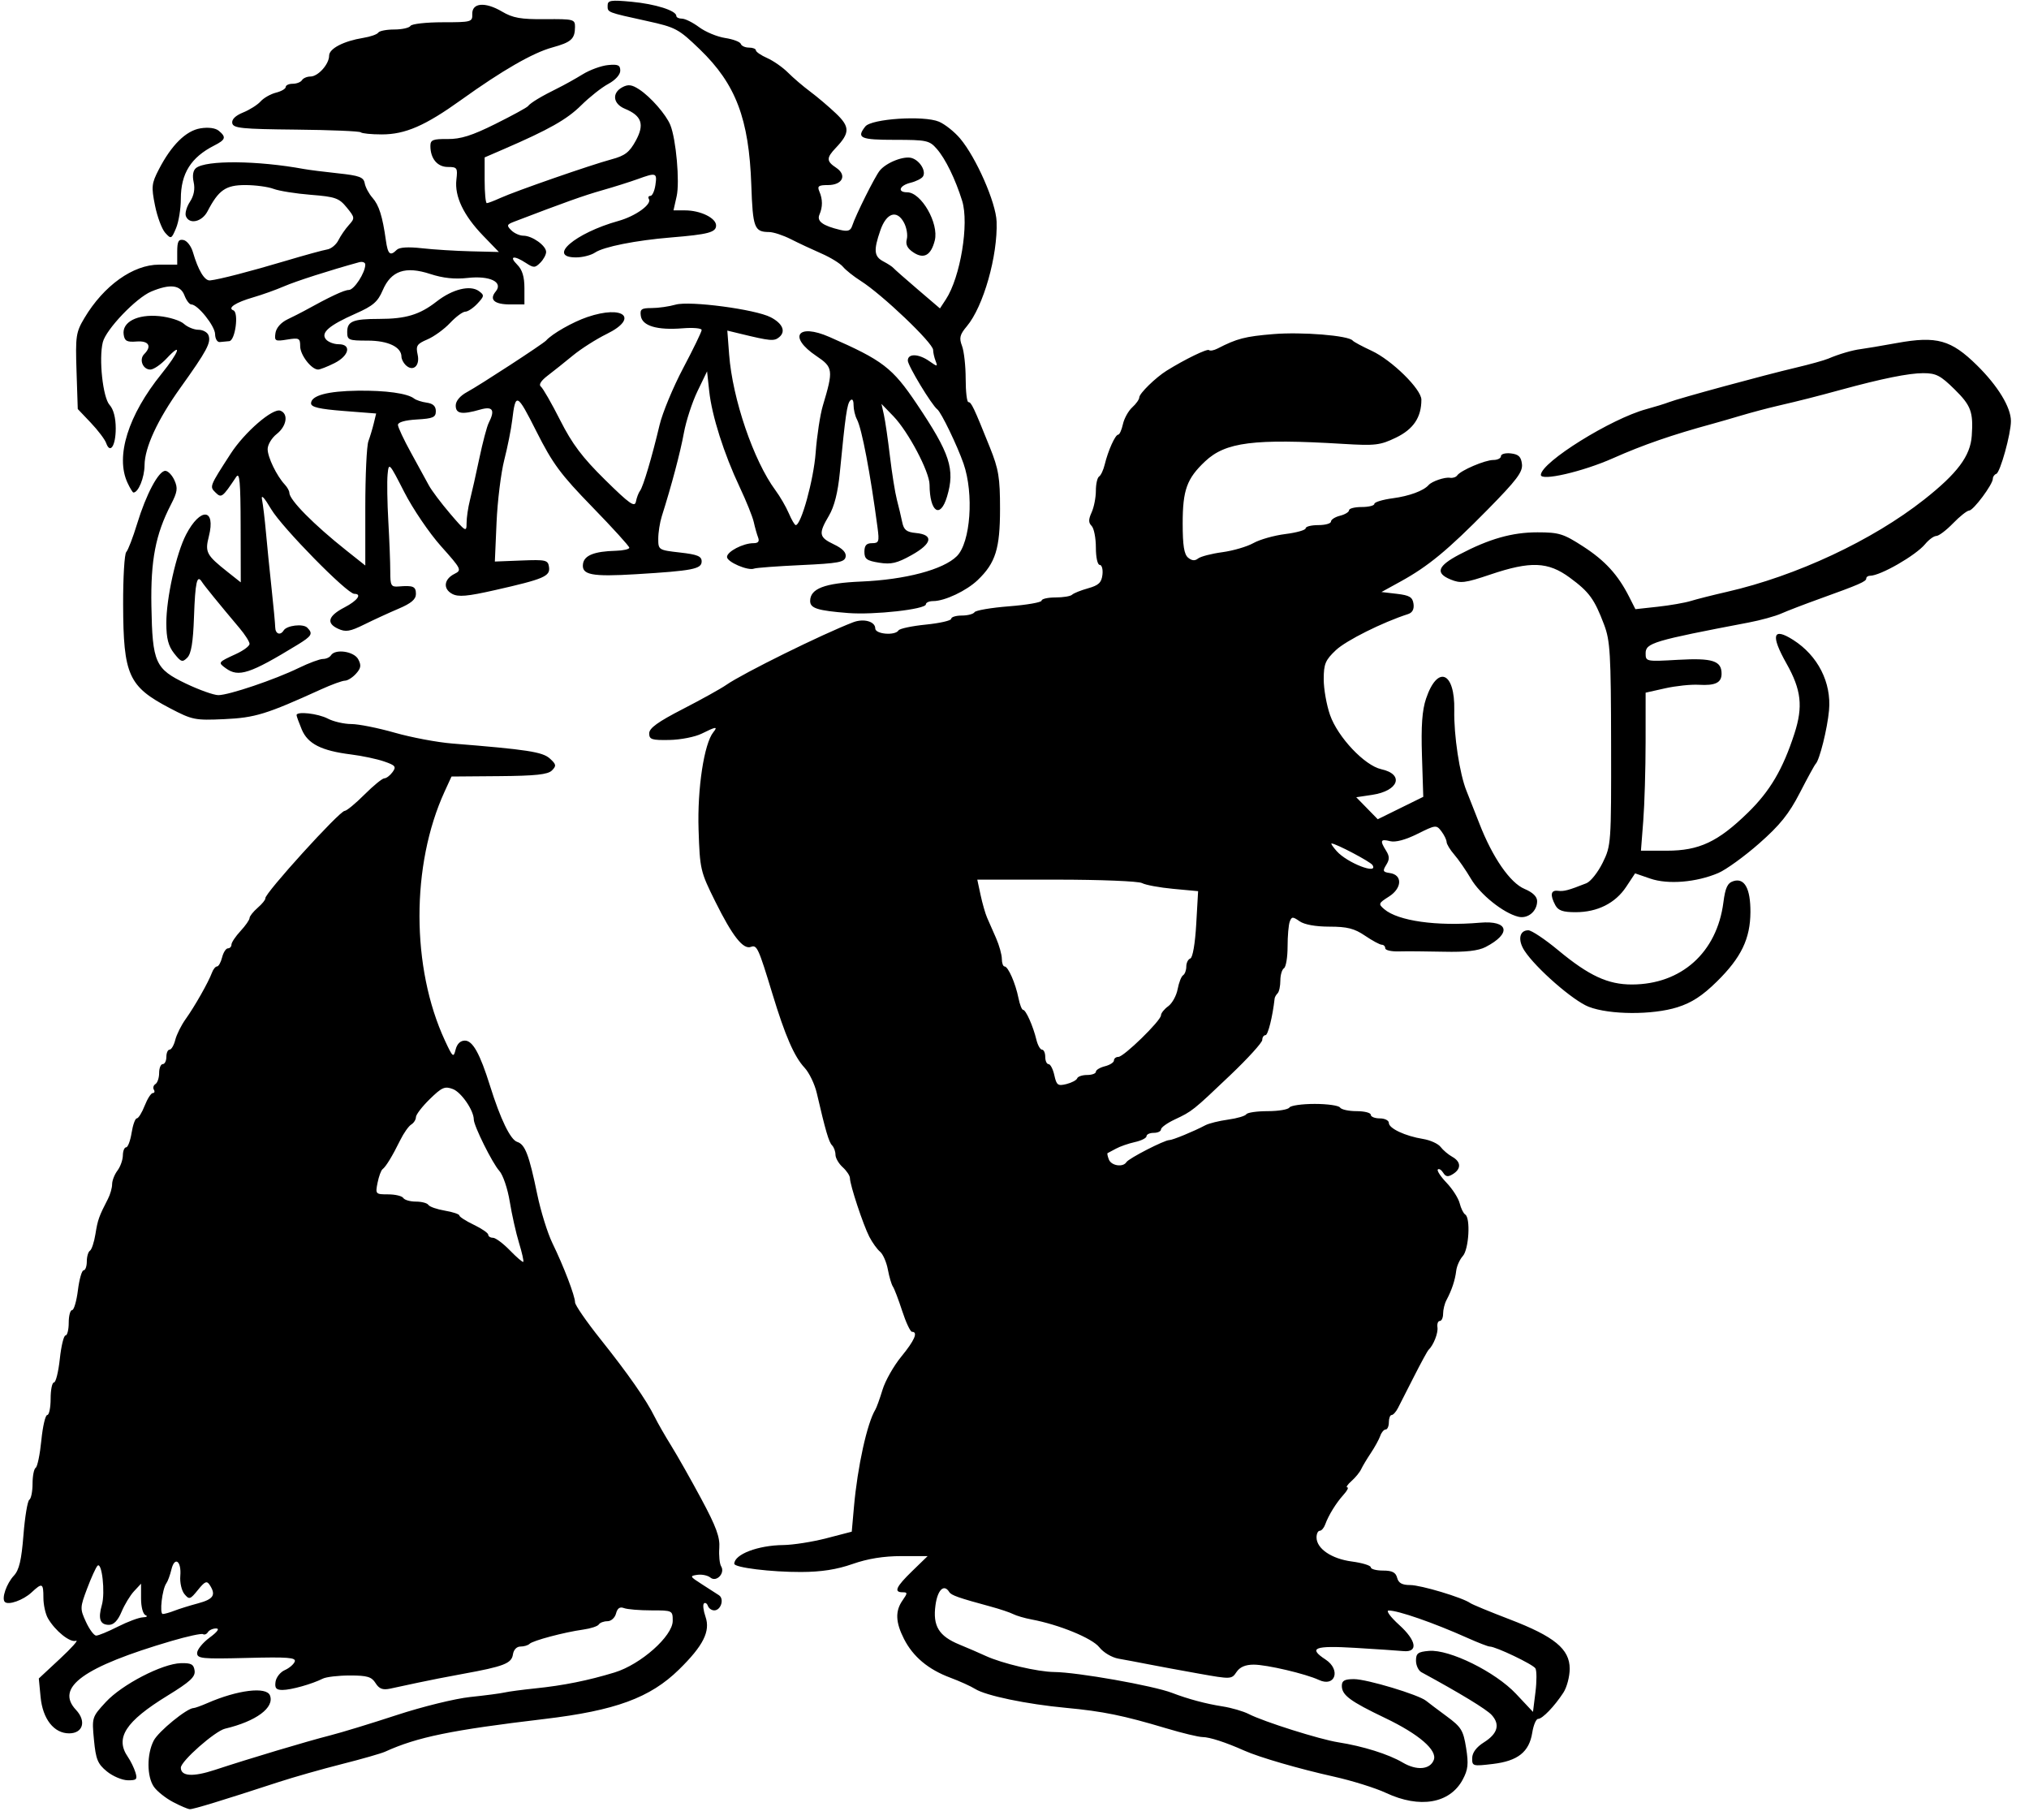 <?xml version="1.0" encoding="UTF-8" standalone="no"?>
<!-- Created with Inkscape (http://www.inkscape.org/) -->

<svg
   xmlns:dc="http://purl.org/dc/elements/1.1/"
   xmlns:cc="http://creativecommons.org/ns#"
   xmlns:rdf="http://www.w3.org/1999/02/22-rdf-syntax-ns#"
   xmlns:svg="http://www.w3.org/2000/svg"
   xmlns="http://www.w3.org/2000/svg"
   xmlns:sodipodi="http://sodipodi.sourceforge.net/DTD/sodipodi-0.dtd"
   xmlns:inkscape="http://www.inkscape.org/namespaces/inkscape"
   id="svg3039"
   version="1.1"
   inkscape:version="0.48.4 r9939"
   width="561"
   height="503"
   sodipodi:docname="401.jpg">
  <defs
     id="defs3043" />
  <sodipodi:namedview
     pagecolor="#ffffff"
     bordercolor="#666666"
     borderopacity="1"
     objecttolerance="10"
     gridtolerance="10"
     guidetolerance="10"
     inkscape:pageopacity="0"
     inkscape:pageshadow="2"
     inkscape:window-width="1366"
     inkscape:window-height="744"
     id="namedview3041"
     showgrid="false"
     inkscape:zoom="1.1868787"
     inkscape:cx="280.5"
     inkscape:cy="251.5"
     inkscape:window-x="0"
     inkscape:window-y="24"
     inkscape:window-maximized="1"
     inkscape:current-layer="svg3039" />
  <path
     style="fill:#000000"
     d="m 47.812,498.121 c -2.028,-1.071 -4.391,-2.951 -5.25,-4.178 -1.98,-2.827 -2.009,-9.021 -0.061,-12.788 1.32,-2.552 9.22,-8.997 11.028,-8.997 0.368,0 2.087,-0.618 3.82,-1.374 8.334,-3.635 16.336,-4.612 17.295,-2.111 1.292,3.366 -3.82,7.148 -12.421,9.189 -2.788,0.662 -12.223,8.984 -12.223,10.782 0,2.4 3.339,2.613 9.442,0.602 9.475,-3.122 25.49,-7.915 31.779,-9.511 3.146,-0.799 11.471,-3.341 18.5,-5.649 7.029,-2.308 16.154,-4.549 20.279,-4.981 4.125,-0.431 8.4,-0.993 9.5,-1.249 1.1,-0.256 4.925,-0.766 8.5,-1.133 7.795,-0.801 14.602,-2.169 21.931,-4.407 7.229,-2.208 16.069,-10.052 16.069,-14.259 0,-2.873 -0.055,-2.9 -5.918,-2.9 -3.255,0 -6.657,-0.283 -7.56,-0.63 -1.137,-0.436 -1.813,0.025 -2.198,1.5 -0.312,1.191 -1.361,2.13 -2.381,2.13 -1.003,0 -2.073,0.402 -2.377,0.894 -0.304,0.492 -2.243,1.129 -4.309,1.416 -5.228,0.726 -13.94,3.039 -14.84,3.94 -0.412,0.412 -1.543,0.749 -2.513,0.749 -1.049,0 -1.893,0.885 -2.083,2.183 -0.363,2.481 -2.524,3.321 -13.82,5.37 -4.125,0.748 -9.75,1.85 -12.5,2.449 -2.75,0.598 -6.205,1.339 -7.677,1.646 -2.017,0.42 -3.001,0.039 -3.991,-1.545 -1.088,-1.743 -2.302,-2.103 -7.086,-2.103 -3.175,0 -6.554,0.395 -7.509,0.877 -2.95,1.491 -8.766,3.123 -11.127,3.123 -1.76,0 -2.179,-0.489 -1.929,-2.25 0.176,-1.238 1.323,-2.691 2.55,-3.229 1.227,-0.538 2.468,-1.596 2.757,-2.351 0.434,-1.132 -1.881,-1.311 -13.231,-1.021 -12.446,0.318 -13.757,0.188 -13.757,-1.358 0,-0.94 1.55,-2.852 3.444,-4.25 2.189,-1.615 2.848,-2.541 1.809,-2.541 -0.899,0 -1.918,0.457 -2.263,1.016 -0.345,0.559 -0.96,0.811 -1.366,0.56 -0.406,-0.251 -4.312,0.594 -8.681,1.878 -24.384,7.165 -32.265,12.848 -26.431,19.058 2.926,3.114 1.935,6.487 -1.905,6.487 -4.196,0 -7.3,-3.958 -7.886,-10.053 l -0.492,-5.118 5.885,-5.478 c 3.237,-3.013 5.21,-5.237 4.385,-4.942 -1.622,0.58 -5.735,-2.718 -7.75,-6.213 -0.688,-1.192 -1.25,-3.749 -1.25,-5.682 0,-4.081 -0.32,-4.225 -3.272,-1.475 -2.297,2.14 -6.418,3.605 -7.395,2.628 -0.955,-0.955 0.468,-5.076 2.508,-7.266 1.457,-1.564 2.094,-4.271 2.645,-11.237 0.399,-5.047 1.128,-9.426 1.62,-9.729 0.491,-0.304 0.893,-2.299 0.893,-4.434 0,-2.135 0.391,-4.124 0.869,-4.419 0.478,-0.295 1.18,-3.697 1.561,-7.559 0.381,-3.862 1.115,-7.022 1.631,-7.022 0.517,0 0.939,-2.025 0.939,-4.5 0,-2.475 0.414,-4.5 0.92,-4.5 0.506,0 1.234,-2.925 1.617,-6.5 0.383,-3.575 1.094,-6.5 1.58,-6.5 0.486,0 0.884,-1.575 0.884,-3.5 0,-1.925 0.418,-3.5 0.928,-3.5 0.51,0 1.237,-2.475 1.615,-5.5 0.378,-3.025 1.085,-5.5 1.572,-5.5 0.487,0 0.885,-1.098 0.885,-2.441 0,-1.343 0.391,-2.683 0.869,-2.978 0.478,-0.295 1.161,-2.366 1.519,-4.603 0.629,-3.935 0.984,-4.932 3.456,-9.715 0.636,-1.23 1.156,-3.057 1.156,-4.059 0,-1.002 0.661,-2.696 1.468,-3.764 0.808,-1.068 1.483,-2.954 1.5,-4.191 0.018,-1.238 0.424,-2.25 0.904,-2.25 0.48,0 1.16,-1.8 1.512,-4 0.352,-2.2 1,-4 1.441,-4 0.441,0 1.42,-1.575 2.175,-3.5 0.755,-1.925 1.766,-3.5 2.246,-3.5 0.48,0 0.613,-0.419 0.297,-0.931 -0.316,-0.512 -0.118,-1.214 0.441,-1.559 0.559,-0.345 1.016,-1.727 1.016,-3.069 0,-1.343 0.45,-2.441 1,-2.441 0.55,0 1,-0.9 1,-2 0,-1.1 0.401,-2 0.892,-2 0.49,0 1.195,-1.21 1.566,-2.689 0.371,-1.479 1.657,-4.061 2.858,-5.737 2.499,-3.489 6.332,-10.244 7.276,-12.824 0.352,-0.963 0.989,-1.75 1.415,-1.75 0.426,0 1.057,-1.125 1.402,-2.5 0.345,-1.375 1.069,-2.5 1.608,-2.5 0.54,0 0.981,-0.47 0.981,-1.044 0,-0.574 1.125,-2.257 2.5,-3.74 1.375,-1.483 2.5,-3.098 2.5,-3.589 0,-0.491 1.012,-1.771 2.25,-2.844 1.238,-1.073 2.19,-2.251 2.116,-2.617 -0.257,-1.272 20.522,-24.166 21.933,-24.166 0.53,0 2.989,-2.025 5.464,-4.5 2.475,-2.475 4.954,-4.5 5.508,-4.5 0.554,0 1.573,-0.772 2.262,-1.715 1.099,-1.503 0.808,-1.869 -2.349,-2.954 -1.982,-0.681 -6.083,-1.549 -9.113,-1.927 -8.223,-1.027 -11.975,-2.929 -13.64,-6.913 -0.787,-1.884 -1.431,-3.665 -1.431,-3.958 0,-1.121 5.902,-0.464 8.636,0.962 1.575,0.822 4.501,1.497 6.502,1.5 2.001,0.003 7.401,1.08 12,2.393 4.599,1.313 11.737,2.657 15.862,2.988 20.735,1.663 25.002,2.318 27.022,4.146 1.79,1.62 1.861,2.026 0.578,3.308 -1.123,1.123 -4.515,1.486 -14.612,1.567 l -13.15,0.105 -1.91,4.167 c -9.292,20.27 -9.252,48.703 0.098,68.833 2.151,4.63 2.368,4.815 2.943,2.5 0.398,-1.601 1.323,-2.5 2.574,-2.5 2.164,0 4.163,3.597 6.948,12.5 2.886,9.228 5.637,14.906 7.511,15.5 2.186,0.694 3.272,3.533 5.544,14.5 0.969,4.675 2.859,10.75 4.2,13.5 3.107,6.371 6.254,14.601 6.254,16.361 2.7e-4,0.749 3.153,5.314 7.006,10.146 7.671,9.62 12.721,16.855 15.001,21.493 0.811,1.65 2.874,5.25 4.584,8 1.71,2.75 5.462,9.38 8.337,14.734 4.108,7.648 5.169,10.547 4.954,13.528 -0.151,2.087 0.078,4.364 0.508,5.06 1.168,1.89 -1.31,4.49 -2.967,3.114 -0.722,-0.599 -2.35,-0.942 -3.617,-0.762 -2.156,0.306 -2.079,0.471 1.195,2.559 1.925,1.227 4.078,2.613 4.784,3.08 1.538,1.016 0.548,4.188 -1.308,4.188 -0.72,0 -1.511,-0.562 -1.756,-1.25 -0.246,-0.688 -0.735,-0.985 -1.088,-0.662 -0.353,0.323 -0.158,1.973 0.432,3.667 1.4,4.017 -0.608,8.017 -7.334,14.604 -7.98,7.814 -17.568,11.335 -37.23,13.669 -25.67,3.048 -35.134,4.989 -44,9.026 -1.1,0.501 -6.5,2.048 -12,3.437 -5.5,1.39 -13.375,3.629 -17.5,4.977 -15.641,5.11 -23.569,7.531 -24.518,7.488 -0.54,-0.024 -2.641,-0.921 -4.67,-1.992 z M 32.581,449.662 c 2.706,-1.373 5.819,-2.533 6.919,-2.579 1.1,-0.046 1.438,-0.31 0.75,-0.588 -0.715,-0.289 -1.25,-2.261 -1.25,-4.61 l 0,-4.105 -1.944,2.087 c -1.069,1.148 -2.621,3.708 -3.449,5.689 -1.005,2.406 -2.158,3.602 -3.473,3.602 -2.472,0 -3.067,-1.662 -1.967,-5.5 0.976,-3.408 0.002,-12.082 -1.216,-10.825 -0.44,0.454 -1.726,3.281 -2.858,6.283 -1.984,5.259 -1.996,5.596 -0.326,9.224 0.953,2.071 2.219,3.778 2.813,3.792 0.594,0.014 3.294,-1.097 6,-2.47 z m 15.622,-4.404 c 1.263,-0.495 4.21,-1.413 6.547,-2.04 4.285,-1.15 5.029,-2.309 3.248,-5.06 -0.813,-1.257 -1.345,-1.037 -3.275,1.356 -2.14,2.653 -2.405,2.734 -3.729,1.138 -0.784,-0.945 -1.298,-3.197 -1.142,-5.005 0.357,-4.147 -1.563,-5.536 -2.461,-1.78 -0.367,1.535 -0.993,3.241 -1.391,3.791 -1.162,1.606 -1.961,8.5 -0.985,8.5 0.49,0 1.924,-0.405 3.187,-0.9 z m 95.299,-101.686 c -0.826,-2.703 -1.978,-7.839 -2.561,-11.413 -0.588,-3.609 -1.872,-7.388 -2.887,-8.5 C 136.152,321.576 131,311.209 131,309.465 c 0,-2.498 -3.453,-7.529 -5.773,-8.411 -2.241,-0.852 -3.042,-0.506 -6.394,2.768 -2.108,2.058 -3.832,4.303 -3.832,4.989 0,0.686 -0.587,1.607 -1.304,2.047 -0.717,0.44 -2.08,2.375 -3.028,4.3 -2.173,4.412 -3.958,7.343 -4.903,8.05 -0.404,0.302 -1.023,1.99 -1.375,3.75 -0.624,3.122 -0.553,3.2 2.926,3.2 1.961,0 3.844,0.45 4.184,1 0.34,0.55 1.915,1 3.5,1 1.585,0 3.136,0.411 3.446,0.913 0.31,0.502 2.362,1.217 4.559,1.588 2.197,0.371 4,0.973 4.006,1.337 0.006,0.364 1.806,1.522 4,2.573 2.194,1.051 3.989,2.288 3.989,2.75 0,0.462 0.587,0.839 1.304,0.839 0.717,0 2.824,1.568 4.682,3.485 1.858,1.917 3.522,3.341 3.698,3.165 0.176,-0.176 -0.356,-2.532 -1.181,-5.235 z m 239.717,152.046 c -2.905,-1.358 -9.387,-3.384 -14.405,-4.502 -9.641,-2.147 -20.641,-5.342 -24.813,-7.206 -5.088,-2.273 -9.555,-3.723 -11.5,-3.733 -1.1,-0.006 -5.6,-1.088 -10,-2.405 -11.894,-3.56 -17.519,-4.709 -27.754,-5.667 -10.919,-1.023 -22.181,-3.367 -25.137,-5.234 -1.16,-0.732 -4.264,-2.137 -6.899,-3.121 -6.05,-2.26 -10.255,-5.781 -12.754,-10.679 -2.361,-4.629 -2.477,-7.725 -0.399,-10.692 1.409,-2.012 1.409,-2.223 0,-2.223 -2.515,0 -1.828,-1.507 2.683,-5.885 l 4.24,-4.115 -7.271,0 c -4.907,0 -9.294,0.71 -13.49,2.182 -4.347,1.525 -8.626,2.191 -14.218,2.212 -8.329,0.031 -18.511,-1.226 -18.485,-2.283 0.066,-2.62 6.535,-5.086 13.556,-5.168 2.711,-0.032 8.079,-0.876 11.929,-1.876 l 7,-1.819 0.609,-6.874 c 0.983,-11.085 3.639,-23.143 5.919,-26.874 0.336,-0.55 1.229,-3.025 1.984,-5.5 0.755,-2.475 3.086,-6.587 5.18,-9.139 3.681,-4.485 4.71,-6.861 2.97,-6.861 -0.461,0 -1.68,-2.587 -2.71,-5.75 -1.03,-3.163 -2.187,-6.2 -2.573,-6.75 -0.385,-0.55 -1.013,-2.671 -1.395,-4.714 -0.382,-2.043 -1.352,-4.26 -2.155,-4.927 -0.804,-0.667 -2.137,-2.519 -2.963,-4.116 C 238.669,338.616 235,327.53 235,325.682 c 0,-0.668 -0.9,-2.029 -2,-3.025 -1.1,-0.995 -2,-2.55 -2,-3.455 0,-0.905 -0.424,-2.073 -0.943,-2.595 -0.892,-0.899 -1.821,-4.075 -4.225,-14.45 -0.574,-2.475 -2.092,-5.625 -3.373,-7 -2.867,-3.076 -5.362,-8.815 -8.921,-20.52 -3.819,-12.562 -4.26,-13.523 -5.905,-12.892 -2.137,0.82 -5.099,-2.938 -9.848,-12.499 -4.144,-8.342 -4.277,-8.915 -4.637,-19.938 -0.367,-11.27 1.526,-23.739 4.085,-26.901 1.337,-1.652 0.731,-1.577 -3.22,0.393 -1.812,0.904 -5.818,1.691 -8.904,1.75 -4.92,0.094 -5.61,-0.131 -5.61,-1.832 0,-1.436 2.412,-3.178 9.312,-6.726 5.121,-2.633 10.521,-5.633 12,-6.666 4.556,-3.184 26.615,-14.071 35.07,-17.308 2.922,-1.119 6.118,-0.227 6.118,1.706 0,1.596 5.499,2.052 6.437,0.534 0.305,-0.494 3.707,-1.215 7.559,-1.601 3.852,-0.387 7.004,-1.108 7.004,-1.602 0,-0.494 1.323,-0.899 2.941,-0.899 1.618,0 3.199,-0.417 3.513,-0.926 0.315,-0.509 4.616,-1.242 9.559,-1.629 4.943,-0.387 8.987,-1.095 8.987,-1.574 0,-0.479 1.725,-0.871 3.833,-0.871 2.108,0 4.17,-0.338 4.582,-0.75 0.412,-0.412 2.399,-1.212 4.417,-1.777 2.934,-0.821 3.731,-1.572 3.985,-3.75 0.174,-1.498 -0.163,-2.723 -0.75,-2.723 -0.607,0 -1.066,-2.067 -1.066,-4.8 0,-2.64 -0.528,-5.328 -1.173,-5.973 -0.897,-0.897 -0.897,-1.778 0,-3.747 0.645,-1.416 1.173,-4.101 1.173,-5.968 0,-1.867 0.4,-3.641 0.889,-3.943 0.489,-0.302 1.189,-1.791 1.556,-3.309 0.933,-3.861 2.914,-8.259 3.72,-8.259 0.372,0 0.963,-1.303 1.313,-2.896 0.35,-1.593 1.511,-3.688 2.579,-4.655 1.069,-0.967 1.943,-2.203 1.943,-2.745 0,-1.081 4.528,-5.502 7.577,-7.4 5.052,-3.144 11.244,-6.149 11.709,-5.683 0.285,0.285 1.35,0.09 2.366,-0.434 5.342,-2.755 7.601,-3.34 15.371,-3.984 7.955,-0.659 20.864,0.388 21.976,1.783 0.275,0.345 2.63,1.613 5.232,2.818 C 384.815,99.545 393,107.583 393,110.482 c 0,4.885 -2.199,8.165 -7.037,10.496 -4.373,2.107 -5.717,2.266 -14.639,1.725 -24.628,-1.492 -32.467,-0.498 -38.122,4.831 -5.06,4.768 -6.202,7.929 -6.202,17.154 0,6.09 0.389,8.547 1.5,9.469 1.028,0.854 1.893,0.927 2.75,0.234 0.688,-0.556 3.694,-1.339 6.681,-1.741 2.987,-0.402 6.868,-1.538 8.624,-2.524 1.756,-0.986 5.725,-2.11 8.819,-2.497 3.094,-0.387 5.626,-1.101 5.626,-1.588 0,-0.487 1.575,-0.885 3.5,-0.885 1.925,0 3.5,-0.441 3.5,-0.981 0,-0.54 1.125,-1.263 2.5,-1.608 1.375,-0.345 2.5,-1.029 2.5,-1.519 0,-0.49 1.575,-0.892 3.5,-0.892 1.925,0 3.5,-0.392 3.5,-0.871 0,-0.479 2.289,-1.175 5.087,-1.546 4.565,-0.606 8.525,-2.066 9.913,-3.656 0.9,-1.031 4.47,-2.248 5.894,-2.008 0.766,0.129 1.666,-0.161 2,-0.644 0.963,-1.396 7.703,-4.275 10.008,-4.275 1.154,0 2.099,-0.48 2.099,-1.066 0,-0.587 1.238,-0.924 2.75,-0.75 2.127,0.245 2.819,0.914 3.055,2.952 0.251,2.17 -1.427,4.396 -9.5,12.599 -11.038,11.215 -16.425,15.661 -24.076,19.867 l -5.271,2.898 4.271,0.5 c 3.486,0.408 4.33,0.914 4.591,2.754 0.211,1.486 -0.301,2.454 -1.5,2.841 -7.055,2.272 -17.132,7.305 -19.954,9.966 -2.926,2.76 -3.367,3.813 -3.371,8.057 -0.003,2.685 0.785,7.132 1.75,9.882 2.151,6.129 9.563,13.969 14.16,14.979 6.433,1.413 4.822,5.989 -2.493,7.086 l -4.425,0.664 2.972,3.04 2.972,3.04 6.294,-3.098 6.294,-3.098 -0.361,-11.366 c -0.262,-8.254 0.048,-12.576 1.134,-15.787 3.177,-9.399 8.013,-7.424 7.799,3.185 -0.141,6.988 1.481,17.677 3.392,22.355 0.674,1.65 2.271,5.7 3.549,9 3.623,9.354 8.498,16.405 12.497,18.076 2.249,0.94 3.472,2.125 3.472,3.366 0,2.834 -2.595,4.973 -5.232,4.311 -4.151,-1.041 -10.513,-6.143 -13.06,-10.474 -1.384,-2.353 -3.459,-5.36 -4.612,-6.682 -1.153,-1.322 -2.11,-2.897 -2.127,-3.5 -0.018,-0.603 -0.668,-1.937 -1.446,-2.964 -1.368,-1.806 -1.584,-1.782 -6.624,0.73 -3.318,1.653 -6.062,2.383 -7.554,2.008 -2.662,-0.668 -2.866,-0.18 -1.103,2.642 0.973,1.558 0.98,2.404 0.032,3.921 -1.049,1.68 -0.916,1.976 1.009,2.25 3.541,0.503 3.395,4.19 -0.258,6.503 -2.907,1.841 -2.98,2.037 -1.302,3.479 3.795,3.262 14.514,4.777 26.48,3.742 7.956,-0.688 8.797,2.972 1.545,6.722 -2.034,1.052 -5.489,1.44 -11.573,1.3 -4.77,-0.11 -10.361,-0.149 -12.423,-0.088 -2.062,0.061 -3.75,-0.329 -3.75,-0.866 10e-6,-0.537 -0.43,-0.977 -0.956,-0.977 -0.526,0 -2.613,-1.125 -4.64,-2.5 -2.94,-1.995 -4.924,-2.5 -9.822,-2.5 -3.811,0 -6.942,-0.563 -8.259,-1.486 -1.888,-1.322 -2.187,-1.313 -2.723,0.082 -0.331,0.862 -0.601,3.979 -0.601,6.927 0,2.948 -0.45,5.637 -1,5.977 -0.55,0.34 -1,1.866 -1,3.392 0,1.526 -0.338,3.112 -0.75,3.524 -0.412,0.412 -0.784,1.05 -0.825,1.417 -0.57,5.085 -1.839,10.167 -2.539,10.167 -0.488,0 -0.886,0.594 -0.886,1.319 0,0.725 -3.988,5.113 -8.862,9.75 -10.343,9.84 -10.485,9.954 -15.388,12.261 -2.062,0.97 -3.75,2.193 -3.75,2.717 0,0.524 -0.9,0.953 -2,0.953 -1.1,0 -2,0.414 -2,0.921 0,0.506 -1.448,1.239 -3.217,1.627 -1.769,0.389 -4.132,1.212 -5.25,1.829 -1.118,0.618 -2.156,1.171 -2.306,1.23 -0.15,0.059 0.01,0.846 0.357,1.75 0.674,1.757 3.927,2.245 4.863,0.73 0.641,-1.037 10.471,-6.087 11.849,-6.087 0.919,0 6.766,-2.407 9.977,-4.106 0.975,-0.516 3.799,-1.216 6.277,-1.556 2.478,-0.34 4.745,-1.005 5.037,-1.478 0.292,-0.473 2.954,-0.86 5.914,-0.86 2.96,0 5.66,-0.45 6,-1 0.34,-0.55 3.49,-1 7,-1 3.51,0 6.66,0.45 7,1 0.34,0.55 2.391,1 4.559,1 2.168,0 3.941,0.45 3.941,1 0,0.55 1.125,1 2.5,1 1.375,0 2.5,0.565 2.5,1.256 0,1.515 4.514,3.629 9.465,4.432 1.988,0.323 4.166,1.312 4.84,2.199 0.674,0.887 2.119,2.112 3.211,2.722 2.462,1.376 2.546,3.323 0.206,4.782 -1.373,0.856 -1.987,0.774 -2.696,-0.362 -0.504,-0.809 -1.171,-1.218 -1.481,-0.908 -0.31,0.31 0.778,1.967 2.417,3.682 1.639,1.715 3.268,4.265 3.62,5.667 0.352,1.402 1.04,2.796 1.529,3.098 1.517,0.937 1.016,9.634 -0.662,11.488 -0.853,0.943 -1.675,2.778 -1.827,4.079 -0.299,2.56 -1.23,5.358 -2.694,8.101 -0.51,0.955 -0.927,2.643 -0.927,3.75 0,1.107 -0.41,2.014 -0.912,2.014 -0.501,0 -0.795,0.787 -0.652,1.75 0.234,1.579 -1.103,4.966 -2.469,6.25 -0.292,0.275 -2.092,3.574 -4,7.331 -1.908,3.757 -3.912,7.695 -4.455,8.75 -0.543,1.055 -1.33,1.919 -1.75,1.919 -0.42,0 -0.763,0.9 -0.763,2 0,1.1 -0.398,2 -0.883,2 -0.486,0 -1.156,0.787 -1.488,1.75 -0.333,0.963 -1.505,3.1 -2.606,4.75 -1.1,1.65 -2.312,3.675 -2.692,4.5 -0.38,0.825 -1.579,2.288 -2.664,3.25 -1.085,0.963 -1.609,1.75 -1.164,1.75 0.444,0 -0.009,0.903 -1.008,2.007 -2.071,2.289 -4.169,5.683 -5.094,8.243 -0.348,0.963 -1.03,1.75 -1.516,1.75 -0.486,0 -0.883,0.822 -0.883,1.826 0,3.095 4.127,5.916 9.75,6.664 2.888,0.384 5.25,1.106 5.25,1.604 0,0.498 1.523,0.906 3.383,0.906 2.542,0 3.513,0.497 3.906,2 0.381,1.456 1.364,2 3.613,2 2.936,0 14.469,3.46 16.598,4.979 0.55,0.393 5.431,2.41 10.846,4.482 12.428,4.757 16.654,8.227 16.654,13.678 0,2.162 -0.787,5.137 -1.75,6.61 -2.487,3.806 -5.807,7.251 -6.987,7.251 -0.554,0 -1.282,1.714 -1.616,3.808 -0.854,5.344 -3.974,7.819 -10.897,8.648 -5.554,0.665 -5.749,0.609 -5.711,-1.634 0.025,-1.502 1.169,-3.033 3.239,-4.335 3.815,-2.4 4.535,-4.932 2.152,-7.565 -1.421,-1.57 -8.745,-6.028 -19.429,-11.826 -0.825,-0.448 -1.5,-1.89 -1.5,-3.205 0,-2.021 0.555,-2.438 3.584,-2.691 5.658,-0.474 18.371,5.8 24.09,11.889 l 4.674,4.977 0.682,-5.457 c 0.375,-3.001 0.368,-5.965 -0.016,-6.586 -0.689,-1.114 -10.966,-6.022 -12.611,-6.022 -0.467,0 -3.223,-1.065 -6.126,-2.366 -9.35,-4.192 -19.344,-7.665 -21.848,-7.593 -0.786,0.023 0.52,1.804 2.902,3.958 4.84,4.377 5.357,7.675 1.137,7.256 -1.358,-0.135 -7.306,-0.536 -13.219,-0.892 -11.362,-0.684 -13.152,0.017 -8.25,3.228 4.293,2.813 2.677,7.75 -1.845,5.637 -3.623,-1.693 -14.427,-4.229 -18.018,-4.229 -2.305,0 -3.833,0.656 -4.765,2.046 -1.349,2.012 -1.52,2.02 -10.372,0.443 -4.95,-0.882 -11.25,-2.046 -14,-2.588 -2.75,-0.541 -6.469,-1.241 -8.265,-1.554 -1.823,-0.318 -4.16,-1.708 -5.292,-3.146 -1.976,-2.513 -11.107,-6.259 -18.751,-7.693 -1.892,-0.355 -4.171,-1.021 -5.066,-1.479 -0.895,-0.459 -3.652,-1.384 -6.127,-2.055 -9.007,-2.444 -10.983,-3.137 -11.545,-4.047 -1.444,-2.336 -3.222,-0.642 -3.807,3.626 -0.789,5.759 0.909,8.553 6.624,10.897 2.325,0.954 5.578,2.359 7.228,3.124 4.524,2.096 14.409,4.422 18.96,4.462 6.414,0.056 27.389,3.769 32.598,5.771 4.412,1.695 9.37,3.022 13.942,3.732 2.475,0.384 5.746,1.337 7.27,2.116 4.155,2.127 19.609,7.006 24.73,7.809 6.853,1.074 13.92,3.292 17.822,5.594 3.87,2.284 7.567,1.978 8.599,-0.712 1.032,-2.69 -4.099,-7.118 -13.421,-11.58 -9.757,-4.671 -12,-6.339 -12,-8.921 0,-1.429 0.761,-1.845 3.372,-1.845 3.541,0 17.863,4.308 19.926,5.993 0.661,0.54 3.226,2.472 5.7,4.294 4.034,2.97 4.588,3.872 5.361,8.729 0.71,4.457 0.542,6.012 -0.948,8.778 -3.552,6.596 -11.857,8.032 -21.193,3.667 z M 297.833,298.084 c 0.183,-0.509 1.421,-0.926 2.75,-0.926 1.329,0 2.417,-0.401 2.417,-0.892 0,-0.49 1.125,-1.174 2.5,-1.519 1.375,-0.345 2.5,-1.069 2.5,-1.608 0,-0.54 0.548,-0.981 1.219,-0.981 1.504,0 11.781,-10.028 11.781,-11.495 0,-0.585 0.898,-1.711 1.995,-2.502 1.098,-0.791 2.274,-2.92 2.613,-4.732 0.34,-1.811 1.017,-3.54 1.504,-3.841 C 327.601,269.286 328,268.203 328,267.182 c 0,-1.022 0.501,-2.025 1.113,-2.229 0.656,-0.219 1.327,-4.12 1.633,-9.489 l 0.52,-9.118 -6.883,-0.641 c -3.786,-0.353 -7.665,-1.07 -8.62,-1.594 -0.955,-0.524 -11.595,-0.953 -23.644,-0.953 l -21.907,0 0.912,4.25 c 0.501,2.337 1.308,5.15 1.792,6.25 0.484,1.1 1.601,3.643 2.482,5.651 0.881,2.008 1.602,4.596 1.602,5.75 0,1.154 0.34,2.099 0.756,2.099 0.984,0 3.023,4.642 3.846,8.758 0.357,1.783 0.932,3.242 1.279,3.242 0.766,0 2.762,4.485 3.672,8.25 0.365,1.512 1.066,2.75 1.556,2.75 0.49,0 0.892,0.9 0.892,2 0,1.1 0.414,2 0.921,2 0.506,0 1.225,1.388 1.598,3.084 0.602,2.74 0.973,3.01 3.329,2.426 1.459,-0.362 2.802,-1.075 2.985,-1.584 z m 81.644,-58.963 c -0.57,-0.923 -10.138,-5.963 -11.319,-5.963 -0.257,0 0.389,0.961 1.437,2.137 2.903,3.256 11.614,6.629 9.882,3.826 z M 29.541,489.667 c -2.533,-2.07 -3.045,-3.321 -3.559,-8.694 -0.595,-6.221 -0.566,-6.312 3.265,-10.468 4.462,-4.841 15.602,-10.613 20.753,-10.753 2.853,-0.077 3.556,0.301 3.806,2.049 0.246,1.725 -1.219,3.08 -7.5,6.935 -11.631,7.139 -14.574,11.698 -10.94,16.948 0.751,1.085 1.681,2.985 2.067,4.223 0.615,1.971 0.353,2.246 -2.115,2.214 -1.55,-0.02 -4.149,-1.124 -5.776,-2.454 z M 439.261,278.305 c -4.298,-1.67 -14.562,-10.624 -17.742,-15.477 -1.937,-2.956 -1.439,-5.67 1.04,-5.67 0.892,0 4.595,2.467 8.227,5.482 8.53,7.08 13.786,9.522 20.452,9.503 13.662,-0.039 23.477,-8.856 25.265,-22.696 0.526,-4.07 1.129,-5.356 2.758,-5.873 3.081,-0.978 4.741,2.025 4.716,8.524 -0.029,7.388 -2.544,12.606 -9.263,19.217 -4.02,3.956 -6.955,5.867 -10.942,7.124 -6.873,2.166 -18.758,2.101 -24.512,-0.135 z m -9.226,-28.081 c -1.517,-2.835 -1.268,-4.22 0.715,-3.975 1.657,0.205 2.889,-0.123 7.872,-2.093 1.167,-0.461 3.192,-3.012 4.5,-5.669 2.336,-4.745 2.377,-5.32 2.33,-32.83 -0.043,-24.974 -0.252,-28.54 -1.941,-33 -2.683,-7.086 -4.108,-9.033 -9.509,-12.999 -5.999,-4.403 -10.834,-4.589 -21.935,-0.841 -7.01,2.366 -8.227,2.516 -11.02,1.36 -4.265,-1.767 -3.566,-3.731 2.453,-6.893 8.263,-4.341 14.589,-6.137 21.595,-6.132 5.961,0.004 7.173,0.379 12.617,3.897 6.089,3.936 9.649,7.835 12.758,13.977 l 1.705,3.369 6.163,-0.673 c 3.389,-0.37 7.513,-1.089 9.163,-1.597 1.65,-0.509 6.15,-1.645 10,-2.525 19.171,-4.382 40.207,-14.223 54.5,-25.498 9.219,-7.272 12.783,-12.043 13.171,-17.632 0.457,-6.576 -0.2,-8.355 -4.729,-12.82 -3.919,-3.863 -5.138,-4.494 -8.686,-4.494 -4.002,0 -11.414,1.496 -22.755,4.593 -7.011,1.915 -11.253,2.991 -17.5,4.441 -2.75,0.638 -7.25,1.831 -10,2.652 -2.75,0.82 -6.35,1.859 -8,2.309 -11.16,3.04 -19.23,5.831 -27.5,9.51 -8.414,3.743 -20.059,6.425 -19.971,4.599 0.172,-3.539 19.394,-15.508 29.156,-18.154 2.373,-0.643 5.214,-1.52 6.314,-1.949 2.701,-1.052 26.307,-7.471 35,-9.516 3.85,-0.906 7.9,-2.032 9,-2.503 2.933,-1.255 6.721,-2.365 9,-2.638 1.1,-0.132 5.6,-0.891 10,-1.686 10.983,-1.986 14.948,-0.881 22.103,6.16 5.796,5.705 9.397,11.618 9.397,15.433 0,3.526 -2.964,14.204 -4.047,14.583 -0.524,0.183 -0.953,0.786 -0.953,1.34 0,1.564 -5.372,8.781 -6.554,8.805 -0.58,0.012 -2.58,1.596 -4.446,3.521 -1.866,1.925 -3.946,3.5 -4.624,3.5 -0.677,0 -2.07,1.012 -3.094,2.25 -2.594,3.133 -12.369,8.75 -15.228,8.75 -0.58,0 -1.055,0.34 -1.055,0.756 0,0.834 -1.915,1.667 -13,5.655 -4.125,1.484 -8.85,3.3 -10.5,4.035 -1.65,0.735 -5.7,1.852 -9,2.48 -26.283,5.009 -28.5,5.669 -28.5,8.488 0,2.311 0.092,2.329 8.982,1.822 C 473.481,181.853 476,182.655 476,186.221 c 0,2.505 -1.722,3.344 -6.312,3.073 -2.15,-0.127 -6.334,0.312 -9.298,0.976 L 455,191.476 l -0.006,13.591 c -0.003,7.475 -0.295,17.303 -0.648,21.841 l -0.642,8.25 7.181,0 c 8.904,0 14.112,-2.442 22.373,-10.49 6.137,-5.979 9.694,-12.02 12.889,-21.892 2.42,-7.476 1.896,-12.092 -2.197,-19.353 -4.437,-7.871 -3.806,-10.123 1.834,-6.541 6.837,4.342 10.625,11.782 9.923,19.492 -0.463,5.095 -2.625,13.753 -3.691,14.783 -0.285,0.275 -2.255,3.875 -4.378,8 -3.004,5.836 -5.501,8.942 -11.25,14 -4.064,3.575 -9.142,7.249 -11.286,8.165 -6.058,2.589 -13.918,3.237 -18.808,1.55 l -4.205,-1.45 -2.456,3.711 c -3.007,4.543 -7.951,7.024 -14,7.024 -3.489,0 -4.808,-0.456 -5.599,-1.934 z M 47,195.779 c -11.487,-6.013 -12.893,-9.124 -12.956,-28.672 -0.024,-7.452 0.364,-13.977 0.863,-14.5 0.499,-0.522 1.851,-4.043 3.006,-7.824 2.495,-8.169 5.935,-14.626 7.793,-14.626 0.736,0 1.868,1.165 2.517,2.589 0.993,2.18 0.84,3.247 -0.97,6.75 -4.241,8.21 -5.617,15.365 -5.392,28.029 0.279,15.675 1.036,17.375 9.555,21.444 3.671,1.754 7.701,3.188 8.955,3.188 2.916,0 15.616,-4.294 22.23,-7.516 2.805,-1.366 5.816,-2.484 6.691,-2.484 0.875,0 1.869,-0.45 2.209,-1 1.157,-1.872 6.363,-1.125 7.545,1.083 0.889,1.662 0.764,2.471 -0.62,4 -0.954,1.054 -2.327,1.917 -3.05,1.917 -0.723,0 -3.691,1.081 -6.595,2.402 -15.159,6.898 -18.236,7.844 -26.78,8.234 C 53.913,199.163 53.184,199.016 47,195.779 z m 15.443,-11.04 c -2.225,-1.627 -2.209,-1.648 2.807,-3.953 2.062,-0.948 3.75,-2.205 3.75,-2.794 0,-0.589 -1.238,-2.539 -2.75,-4.334 -5.725,-6.794 -9.774,-11.77 -10.446,-12.837 -1.336,-2.124 -1.831,0.098 -2.169,9.748 -0.245,6.984 -0.767,10.148 -1.853,11.234 -1.35,1.35 -1.742,1.221 -3.647,-1.202 -1.599,-2.033 -2.138,-4.124 -2.148,-8.329 -0.016,-6.932 2.743,-19.295 5.472,-24.525 3.96,-7.588 8.255,-7.241 6.288,0.507 -1.117,4.399 -0.702,5.186 5.192,9.854 l 3.631,2.876 -0.035,-15.472 c -0.028,-12.42 -0.273,-15.115 -1.241,-13.664 -3.781,5.665 -4.083,5.894 -5.698,4.306 -1.694,-1.666 -1.709,-1.628 4.178,-10.733 3.856,-5.964 11.651,-12.7 13.76,-11.891 2.276,0.874 1.732,4.272 -1.033,6.447 -1.375,1.082 -2.5,2.957 -2.5,4.168 0,2.244 2.493,7.394 4.75,9.813 0.688,0.737 1.25,1.752 1.25,2.257 0,1.968 6.727,8.777 15.75,15.941 l 5.25,4.169 0,-16.02 c 0,-8.811 0.384,-17.062 0.854,-18.335 0.469,-1.273 1.145,-3.519 1.5,-4.99 l 0.647,-2.675 -9,-0.704 c -6.699,-0.524 -9,-1.061 -9,-2.1 0,-2.161 4.546,-3.392 12.923,-3.5 7.75,-0.1 13.756,0.738 15.577,2.174 0.55,0.434 2.125,0.944 3.5,1.135 1.718,0.238 2.5,0.971 2.5,2.346 0,1.708 -0.767,2.044 -5.25,2.302 -3.26,0.188 -5.241,0.756 -5.227,1.5 0.013,0.659 1.639,4.123 3.614,7.698 1.975,3.575 4.192,7.625 4.926,9 0.734,1.375 3.382,4.899 5.886,7.832 4.309,5.048 4.551,5.187 4.551,2.616 0,-1.494 0.416,-4.343 0.925,-6.332 0.509,-1.989 1.684,-7.216 2.612,-11.616 0.928,-4.4 2.087,-8.781 2.575,-9.736 1.837,-3.594 1.135,-4.695 -2.356,-3.694 -5.064,1.452 -6.757,1.172 -6.757,-1.116 0,-1.271 1.198,-2.692 3.159,-3.75 3.434,-1.852 21.028,-13.32 21.841,-14.236 1.66,-1.871 7.363,-5.114 11.41,-6.488 10.035,-3.407 14.288,0.289 5.37,4.666 -2.904,1.425 -7.128,4.113 -9.387,5.973 -2.259,1.86 -5.409,4.373 -7,5.584 -1.816,1.383 -2.508,2.499 -1.858,3 0.57,0.439 2.973,4.622 5.341,9.297 3.343,6.601 6.12,10.287 12.432,16.5 6.776,6.669 8.192,7.667 8.517,6 0.214,-1.1 0.729,-2.45 1.144,-3 0.875,-1.159 3.294,-9.309 5.389,-18.154 0.802,-3.384 3.749,-10.481 6.549,-15.77 2.8,-5.289 5.091,-10.018 5.091,-10.51 0,-0.492 -2.362,-0.702 -5.25,-0.468 -7.045,0.571 -11.164,-0.645 -11.57,-3.415 -0.274,-1.87 0.157,-2.183 3.007,-2.183 1.829,0 4.803,-0.424 6.608,-0.941 3.884,-1.114 22.04,1.287 26.269,3.474 3.327,1.72 4.28,3.936 2.374,5.518 -1.399,1.161 -2.406,1.074 -10.64,-0.922 l -3.702,-0.897 0.503,6.634 c 0.929,12.265 6.761,29.348 12.808,37.515 1.27,1.715 2.933,4.581 3.695,6.369 0.762,1.788 1.621,3.25 1.909,3.25 1.503,0 4.951,-12.518 5.508,-20 0.348,-4.675 1.241,-10.525 1.983,-13 2.959,-9.87 2.862,-10.623 -1.779,-13.74 -7.882,-5.294 -5.252,-9.141 3.601,-5.267 14.753,6.455 17.416,8.496 24.146,18.507 9.227,13.726 10.641,18.055 8.371,25.634 -1.873,6.252 -4.789,4.252 -4.828,-3.311 -0.018,-3.567 -5.891,-14.677 -10.002,-18.922 l -3.293,-3.401 0.669,3 c 0.368,1.65 1.122,6.825 1.675,11.5 0.553,4.675 1.418,10.075 1.922,12 0.504,1.925 1.165,4.709 1.469,6.187 0.443,2.156 1.192,2.749 3.791,3 4.974,0.481 4.509,2.913 -1.162,6.085 -4.066,2.274 -5.685,2.655 -9.019,2.122 -3.427,-0.548 -4.064,-1.022 -4.064,-3.022 0,-1.743 0.557,-2.372 2.101,-2.372 1.893,0 2.045,-0.42 1.537,-4.25 -2.011,-15.159 -4.349,-27.443 -5.709,-29.986 -0.511,-0.955 -0.928,-2.733 -0.928,-3.95 0,-1.357 -0.351,-1.846 -0.908,-1.264 -0.893,0.934 -1.332,3.969 -2.899,20.024 -0.527,5.399 -1.518,9.31 -2.991,11.807 -2.964,5.024 -2.803,5.963 1.367,7.951 2.406,1.147 3.462,2.267 3.24,3.435 -0.284,1.491 -2.005,1.81 -12.32,2.289 -6.594,0.306 -12.44,0.741 -12.989,0.968 -1.662,0.684 -7.501,-1.827 -7.492,-3.222 0.009,-1.486 4.454,-3.802 7.299,-3.802 1.334,0 1.724,-0.479 1.296,-1.593 -0.336,-0.876 -0.875,-2.789 -1.197,-4.25 -0.322,-1.461 -2.073,-5.807 -3.89,-9.657 -4.359,-9.233 -7.687,-19.703 -8.424,-26.5 l -0.596,-5.5 -2.655,5.5 c -1.46,3.025 -3.148,8.2 -3.751,11.5 -0.983,5.379 -3.399,14.492 -6.117,23.071 -0.535,1.689 -0.973,4.479 -0.973,6.2 0,3.083 0.089,3.139 6,3.808 4.836,0.547 6,1.025 6,2.462 0,2.1 -2.483,2.584 -18.115,3.534 -12.307,0.748 -15.138,0.195 -14.693,-2.87 0.34,-2.339 3.124,-3.448 9.058,-3.605 2.062,-0.055 3.747,-0.437 3.743,-0.85 -0.004,-0.412 -4.604,-5.475 -10.223,-11.25 -8.784,-9.028 -10.952,-11.959 -15.465,-20.906 -5.379,-10.665 -5.76,-10.841 -6.686,-3.094 -0.296,2.475 -1.285,7.425 -2.198,11 -0.913,3.575 -1.872,11.354 -2.131,17.287 l -0.47,10.787 7.339,-0.287 c 6.81,-0.266 7.361,-0.135 7.64,1.821 0.363,2.545 -1.428,3.308 -14.963,6.37 -7.647,1.73 -10.111,1.946 -11.81,1.037 -2.601,-1.392 -2.292,-4.074 0.638,-5.535 2.065,-1.029 1.922,-1.322 -3.731,-7.646 -3.233,-3.617 -7.803,-10.346 -10.156,-14.955 -4.182,-8.19 -4.286,-8.3 -4.613,-4.879 -0.184,1.925 -0.092,7.775 0.205,13 0.297,5.225 0.538,11.448 0.535,13.828 -0.004,3.906 0.22,4.31 2.295,4.139 4.052,-0.333 4.8,-0.01 4.8,2.068 0,1.478 -1.3,2.588 -4.75,4.054 -2.612,1.11 -6.889,3.076 -9.504,4.369 -3.983,1.969 -5.161,2.163 -7.263,1.196 -3.367,-1.549 -2.768,-3.553 1.767,-5.905 3.575,-1.854 4.942,-3.749 2.705,-3.749 -1.984,0 -19.974,-18.318 -22.983,-23.402 -1.965,-3.32 -2.844,-4.226 -2.519,-2.598 0.274,1.375 0.759,5.425 1.078,9 0.319,3.575 1.018,10.55 1.555,15.5 0.537,4.95 0.99,9.787 1.007,10.75 0.033,1.845 1.412,2.359 2.333,0.869 0.863,-1.396 5.365,-1.928 6.522,-0.771 1.662,1.662 1.297,2.304 -2.699,4.744 -13.141,8.025 -16.294,9.058 -19.807,6.489 z M 234.5,169.461 c -8.472,-0.67 -10.5,-1.313 -10.5,-3.326 0,-3.426 3.986,-4.949 14.074,-5.375 12.288,-0.519 22.766,-3.3 26.498,-7.031 3.777,-3.777 4.742,-17.206 1.837,-25.571 -1.721,-4.955 -6.18,-14.187 -7.24,-14.99 C 257.613,111.99 251,101.065 251,99.673 c 0,-2.008 2.969,-1.926 5.954,0.165 2.264,1.586 2.361,1.581 1.722,-0.082 C 258.304,98.787 258,97.426 258,96.731 c 0,-1.903 -14.081,-15.325 -20.015,-19.078 -1.933,-1.223 -4.144,-2.982 -4.914,-3.909 -0.769,-0.927 -3.463,-2.584 -5.985,-3.682 -2.523,-1.098 -6.316,-2.876 -8.431,-3.95 -2.114,-1.074 -4.814,-1.961 -6,-1.969 -4.098,-0.029 -4.513,-1.125 -4.926,-13.004 C 207.094,32.853 203.45,23.251 193.506,13.657 187.609,7.968 186.852,7.562 178.893,5.811 167.731,3.356 168,3.461 168,1.544 168,0.082 168.848,-0.053 174.632,0.488 181.192,1.1 187,2.938 187,4.402 c 0,0.416 0.705,0.756 1.567,0.756 0.862,0 2.999,1.065 4.75,2.368 1.751,1.302 4.98,2.642 7.175,2.976 2.196,0.335 4.146,1.069 4.333,1.632 0.188,0.563 1.204,1.024 2.258,1.024 1.054,0 1.917,0.34 1.917,0.756 0,0.416 1.406,1.378 3.124,2.139 1.718,0.76 4.306,2.569 5.75,4.019 1.444,1.45 4.201,3.807 6.126,5.238 1.925,1.431 5.12,4.138 7.099,6.016 3.927,3.725 3.927,5.409 -2.6e-4,9.541 -2.647,2.784 -2.634,3.693 0.076,5.492 3.082,2.046 1.79,4.8 -2.251,4.8 -2.609,0 -3.011,0.295 -2.387,1.75 0.945,2.201 0.955,4.279 0.029,6.423 -0.785,1.82 0.899,3.064 5.705,4.213 2.141,0.512 2.903,0.259 3.349,-1.112 0.973,-2.994 6.31,-13.684 7.632,-15.287 1.849,-2.242 6.71,-4.135 8.863,-3.451 2.255,0.716 4.016,3.655 3.064,5.113 -0.374,0.573 -1.918,1.345 -3.43,1.715 -3.083,0.754 -3.742,2.635 -0.924,2.635 3.891,0 8.818,8.587 7.634,13.305 -1.03,4.106 -2.998,5.227 -5.869,3.346 -1.72,-1.127 -2.261,-2.193 -1.871,-3.684 0.302,-1.154 -0.048,-3.214 -0.778,-4.577 -1.959,-3.66 -4.851,-2.725 -6.525,2.11 -1.926,5.562 -1.763,7.247 0.834,8.615 1.238,0.652 2.475,1.458 2.75,1.791 0.275,0.334 3.287,2.989 6.694,5.901 l 6.194,5.294 1.639,-2.502 c 4.011,-6.122 6.46,-20.938 4.501,-27.232 -1.863,-5.987 -4.612,-11.621 -7.01,-14.366 -2.039,-2.335 -2.805,-2.5 -11.599,-2.5 -9.566,0 -10.693,-0.51 -8.169,-3.695 1.702,-2.147 16.162,-3.092 20.354,-1.329 1.647,0.693 4.28,2.782 5.849,4.642 4.45,5.275 9.909,17.7 10.097,22.985 0.337,9.451 -3.657,23.494 -8.225,28.923 -1.957,2.326 -2.179,3.23 -1.336,5.447 C 266.545,97.091 267,101.183 267,104.723 c 0,3.539 0.34,6.435 0.756,6.435 0.805,0 1.497,1.458 5.932,12.5 2.428,6.045 2.812,8.364 2.812,17 0,11.026 -1.237,14.968 -6.181,19.697 -3.098,2.963 -9.111,5.803 -12.287,5.803 -1.118,0 -2.032,0.403 -2.032,0.895 0,1.367 -14.346,2.974 -21.5,2.408 z M 35.25,133.45 c -3.389,-7.298 0.177,-18.694 9.43,-30.134 4.864,-6.014 5.866,-9.024 1.419,-4.264 -1.596,1.708 -3.635,3.106 -4.531,3.106 -2.077,0 -3.186,-2.782 -1.7,-4.267 2.2,-2.2 1.259,-3.75 -2.117,-3.487 -2.676,0.209 -3.304,-0.132 -3.561,-1.933 -0.493,-3.459 3.779,-5.667 9.837,-5.085 2.747,0.264 5.812,1.22 6.812,2.126 1,0.905 2.81,1.646 4.021,1.646 1.211,0 2.462,0.675 2.778,1.5 0.782,2.038 -0.393,4.239 -7.776,14.56 -6.305,8.815 -9.856,16.487 -9.895,21.378 -0.027,3.439 -1.715,7.582 -3.078,7.555 -0.214,-0.004 -0.952,-1.219 -1.64,-2.699 z m -5.9,-10.979 c -0.35,-0.997 -2.259,-3.521 -4.243,-5.609 L 21.5,113.066 21.159,102.605 C 20.842,92.879 20.995,91.846 23.347,87.901 28.676,78.96 36.79,73.157 43.965,73.157 l 5.035,0 0,-3.573 c 0,-2.849 0.351,-3.506 1.729,-3.24 0.951,0.183 2.12,1.679 2.599,3.323 1.472,5.065 3.243,7.997 4.741,7.849 2.455,-0.242 11.04,-2.461 20.932,-5.411 5.225,-1.558 10.389,-2.975 11.475,-3.149 1.086,-0.174 2.476,-1.322 3.089,-2.55 0.613,-1.229 1.913,-3.117 2.889,-4.196 1.707,-1.887 1.685,-2.072 -0.589,-4.86 -2.12,-2.599 -3.145,-2.961 -9.929,-3.5 -4.161,-0.331 -8.803,-1.072 -10.315,-1.647 -1.513,-0.575 -5.03,-1.046 -7.818,-1.046 -5.398,0 -7.363,1.367 -10.423,7.25 -1.534,2.95 -5.064,3.735 -5.986,1.331 -0.3,-0.781 0.204,-2.562 1.12,-3.959 1.101,-1.68 1.45,-3.516 1.032,-5.421 -0.403,-1.837 -0.163,-3.256 0.662,-3.914 2.771,-2.211 17.007,-2.083 29.794,0.269 1.375,0.253 5.645,0.794 9.488,1.202 5.888,0.626 7.045,1.058 7.35,2.743 0.199,1.1 1.159,2.9 2.134,4 1.814,2.046 2.787,5.125 3.713,11.75 0.549,3.923 1.183,4.481 3.013,2.652 0.708,-0.708 3.176,-0.864 6.95,-0.437 3.218,0.364 9.323,0.746 13.566,0.848 l 7.715,0.187 -4.35,-4.5 c -5.413,-5.6 -7.93,-10.876 -7.391,-15.492 0.381,-3.263 0.217,-3.508 -2.355,-3.508 -2.909,0 -4.834,-2.317 -4.834,-5.819 0,-1.666 0.692,-1.944 4.75,-1.905 3.635,0.035 6.739,-0.944 13.226,-4.173 4.662,-2.32 8.712,-4.53 9,-4.911 0.688,-0.91 3.694,-2.73 8.024,-4.857 1.925,-0.946 5.118,-2.72 7.096,-3.943 1.978,-1.223 5.128,-2.374 7,-2.558 2.784,-0.274 3.404,0.008 3.404,1.547 0,1.106 -1.367,2.614 -3.316,3.66 -1.824,0.978 -5.199,3.645 -7.5,5.926 -3.925,3.891 -8.872,6.688 -21.434,12.119 l -5.25,2.27 0,6.322 c 0,3.477 0.269,6.322 0.599,6.322 0.329,0 2.017,-0.644 3.75,-1.432 4.237,-1.926 25.023,-9.148 30.717,-10.673 3.723,-0.997 4.961,-1.945 6.71,-5.137 2.485,-4.536 1.68,-6.913 -2.998,-8.85 -3.301,-1.367 -3.66,-4.366 -0.711,-5.944 1.624,-0.869 2.629,-0.738 4.687,0.61 3.152,2.065 7.427,6.961 8.59,9.837 1.591,3.934 2.636,15.718 1.746,19.681 l -0.878,3.907 3.194,0 c 4.253,0 8.576,2.1 8.585,4.171 0.009,1.898 -2.148,2.471 -12.492,3.319 -9.665,0.792 -18.62,2.573 -20.973,4.171 -1.085,0.737 -3.447,1.34 -5.25,1.34 -8.125,0 -0.3,-6.732 11.723,-10.085 4.736,-1.321 9.305,-4.613 8.41,-6.061 -0.291,-0.47 -0.103,-0.855 0.417,-0.855 0.52,0 1.144,-1.35 1.386,-3 0.502,-3.418 0.228,-3.509 -4.943,-1.63 -2.074,0.753 -6.47,2.139 -9.77,3.078 -5.111,1.455 -10.285,3.299 -24.32,8.668 -2.061,0.788 -2.152,1.055 -0.821,2.386 0.824,0.824 2.33,1.498 3.347,1.498 2.435,0 6.294,2.75 6.294,4.485 0,0.755 -0.726,2.098 -1.613,2.985 -1.459,1.459 -1.837,1.466 -3.965,0.071 -3.336,-2.186 -4.792,-1.911 -2.423,0.459 1.407,1.407 2,3.333 2,6.5 l 0,4.5 -3.941,0 c -4.383,0 -5.864,-1.325 -3.997,-3.575 2.163,-2.606 -1.636,-4.441 -7.762,-3.749 -3.556,0.402 -6.816,0.058 -10.314,-1.086 -6.91,-2.26 -10.857,-0.911 -13.169,4.502 -1.358,3.179 -2.669,4.31 -7.449,6.424 -7.412,3.278 -9.759,5.31 -8.243,7.136 0.615,0.742 2.189,1.348 3.496,1.348 3.658,0 2.934,3.198 -1.188,5.25 -1.934,0.963 -3.948,1.75 -4.475,1.75 -1.856,0 -4.959,-4.028 -4.959,-6.437 0,-2.238 -0.293,-2.39 -3.589,-1.855 -3.331,0.541 -3.564,0.413 -3.25,-1.779 0.207,-1.443 1.505,-2.924 3.339,-3.807 1.65,-0.795 3.675,-1.818 4.5,-2.274 7.219,-3.992 11.166,-5.847 12.441,-5.847 1.464,0 4.559,-4.764 4.559,-7.018 0,-0.614 -0.787,-0.901 -1.75,-0.636 -8.029,2.206 -17.435,5.226 -20.75,6.661 -2.2,0.952 -6.025,2.319 -8.5,3.036 -4.852,1.406 -7.198,2.946 -5.474,3.59 1.555,0.581 0.525,8.338 -1.131,8.516 -0.767,0.083 -1.957,0.195 -2.645,0.25 -0.688,0.055 -1.262,-0.924 -1.277,-2.175 -0.027,-2.267 -4.795,-8.225 -6.582,-8.225 -0.517,0 -1.368,-1.125 -1.89,-2.5 -1.108,-2.914 -3.965,-3.248 -9.174,-1.072 -4.188,1.75 -12.506,10.447 -13.4,14.011 -1.146,4.565 0.009,15.279 1.868,17.333 1.089,1.203 1.706,3.553 1.706,6.498 0,4.809 -1.551,7.176 -2.65,4.044 z m 82.772,-21.592 C 111.505,100.262 111,99.242 111,98.612 111,95.925 107.298,94.157 101.671,94.157 96.356,94.157 96,94.007 96,91.764 c 0,-2.956 1.596,-3.607 8.838,-3.607 7.371,0 11.21,-1.161 15.868,-4.797 4.398,-3.434 9.308,-4.644 11.712,-2.886 1.533,1.121 1.5,1.394 -0.416,3.45 -1.144,1.228 -2.654,2.233 -3.354,2.233 -0.701,0 -2.596,1.405 -4.211,3.123 -1.615,1.718 -4.431,3.762 -6.257,4.543 -2.931,1.253 -3.247,1.751 -2.698,4.25 0.683,3.111 -1.354,4.812 -3.36,2.806 z M 45.68,64.357 c -0.923,-1.02 -2.193,-4.419 -2.823,-7.553 -1.041,-5.186 -0.948,-6.08 1.034,-9.923 3.49,-6.766 7.521,-10.754 11.526,-11.404 2.194,-0.356 4.146,-0.097 5.074,0.673 2.119,1.758 1.902,2.469 -1.242,4.067 C 52.787,43.502 50,47.949 50,54.977 c 0,2.723 -0.594,6.365 -1.321,8.092 -1.272,3.026 -1.383,3.073 -2.999,1.287 z M 99.755,36.579 c -0.318,-0.318 -8.374,-0.656 -17.903,-0.75 -15.042,-0.149 -17.365,-0.384 -17.635,-1.781 -0.199,-1.033 0.87,-2.088 2.986,-2.945 1.813,-0.734 3.998,-2.118 4.856,-3.074 0.858,-0.956 2.77,-2.042 4.25,-2.414 1.48,-0.371 2.691,-1.077 2.691,-1.567 0,-0.49 0.873,-0.892 1.941,-0.892 1.068,0 2.219,-0.45 2.559,-1 0.34,-0.55 1.391,-1 2.337,-1 2.115,0 5.163,-3.405 5.163,-5.767 0,-1.951 4.002,-4.034 9.45,-4.918 1.979,-0.321 3.84,-0.973 4.134,-1.449 0.294,-0.476 2.282,-0.865 4.417,-0.865 2.135,0 4.16,-0.45 4.5,-1 0.34,-0.55 4.34,-1 8.888,-1 7.934,0 8.267,-0.092 8.191,-2.25 -0.111,-3.142 3.549,-3.462 8.201,-0.717 3.034,1.79 5.185,2.17 11.959,2.114 7.881,-0.065 8.26,0.033 8.245,2.142 -0.023,3.325 -1.029,4.234 -6.288,5.68 -5.392,1.483 -13.793,6.317 -25.208,14.508 -9.956,7.143 -15.442,9.523 -21.949,9.523 -2.863,0 -5.466,-0.26 -5.785,-0.578 z"
     id="path3051"
     inkscape:connector-curvature="0" />
</svg>
